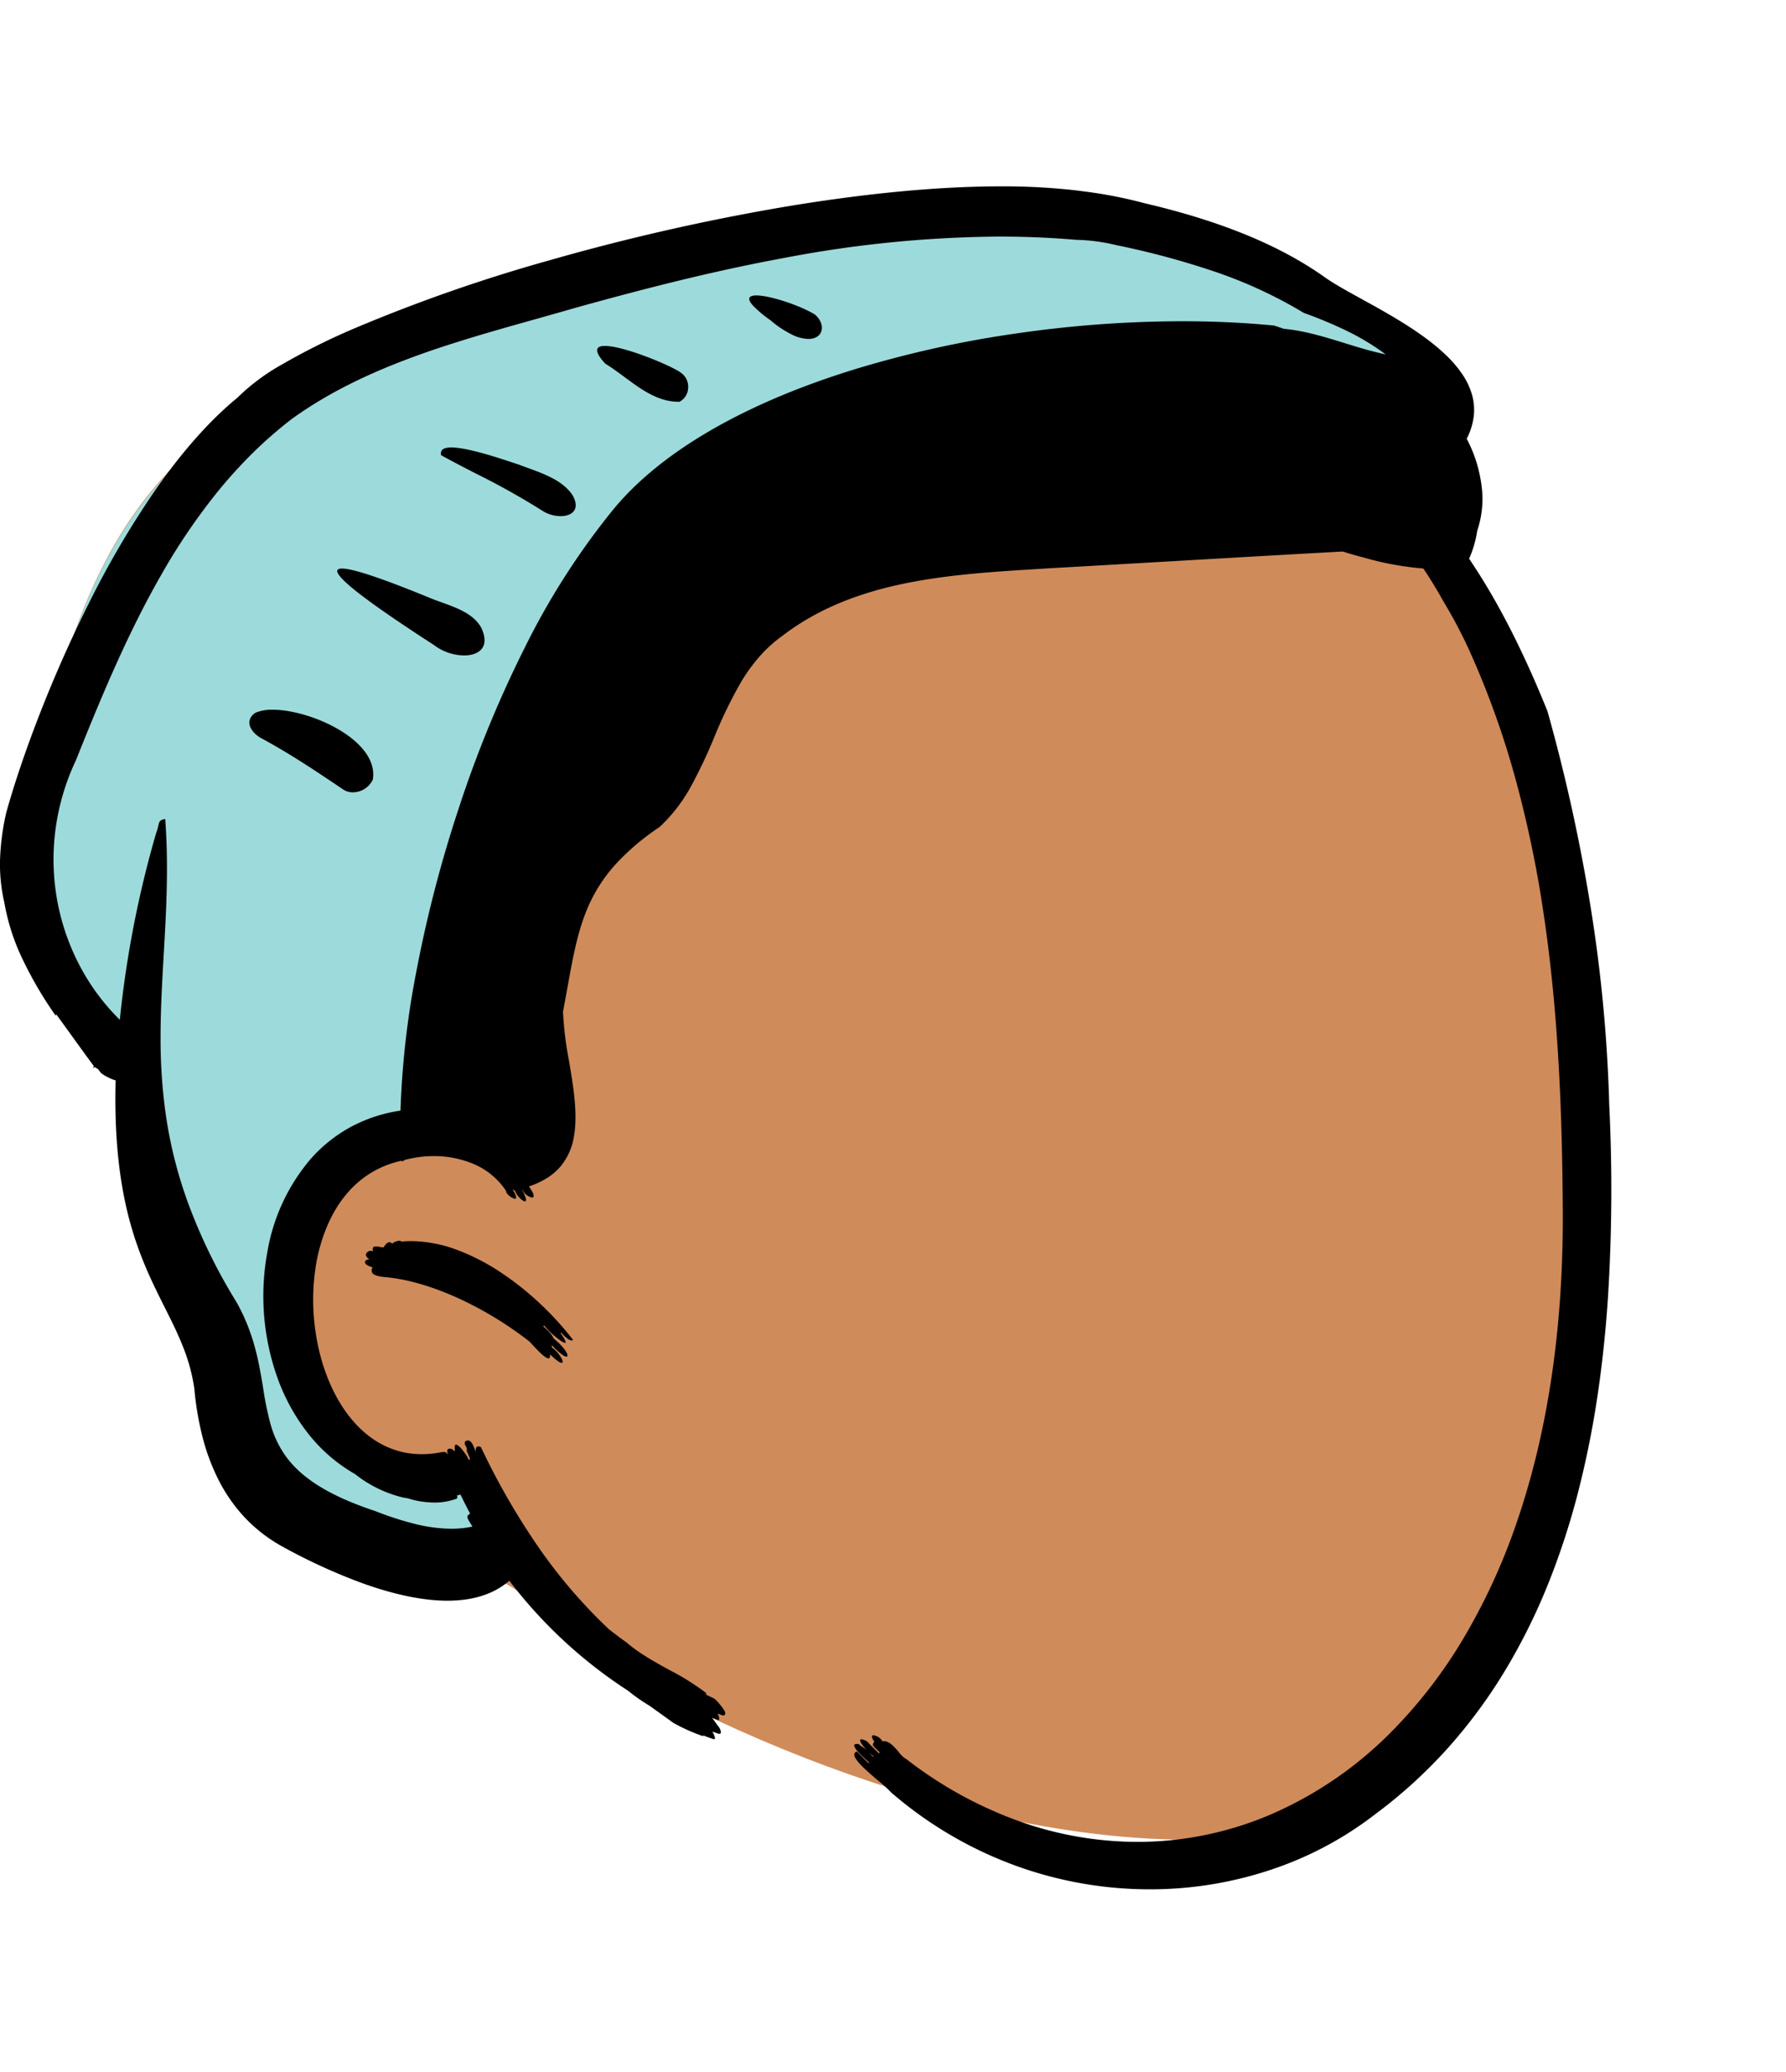 <svg xmlns="http://www.w3.org/2000/svg" width="489" height="567" viewBox="0 0 489 567"><g transform="translate(15)"><path d="M252.794,0c44.772,0,98.489,21.7,103.057,22.139l.123.007q3.6,0,28.168,21.46L366.4,78.2l1.435,1.371c6.869,6.585,12.732,12.588,17.361,17.319,37.792,38.634,44.584,190.324,35.678,243.223s-25.4,104.662-102.2,104.662-162.239-46.177-175.4-60.557q-13.162-14.38-29.568-13.779-.674-.851-1.338-1.7l-1.609-.228q-22.706-3.288-32.538-8.851c-12.8-7.243-26.875-45.323-26.875-53.711,0-8.3-21.013-68.717-21.433-75.11l-.006-.177c0-5.344-27.451-29.912-27.451-37.714s-5.533-7.329,0-34.822l1.608-8.077C9.955,120.778,21.48,72.306,65.422,51.244,113.71,28.1,207.57,0,252.794,0Z" transform="translate(-7.992 58.706)" fill="#d08b5b"/><path d="M113.71,370.437q-.674-.851-1.337-1.7l-1.609-.228q-22.706-3.289-32.538-8.852c-12.8-7.243-26.876-45.322-26.876-53.711,0-8.3-21.012-68.717-21.433-75.109l-.006-.177c0-5.344-27.452-29.912-27.452-37.715s-5.533-7.329,0-34.822l1.608-8.077c5.888-29.273,17.412-77.745,61.355-98.807C113.71,28.1,207.57,0,252.794,0c44.771,0,98.489,21.7,103.056,22.139l.123.006q3.6,0,28.167,21.46l-4.16,8.114c-54.082,1.58-143.016,6.4-181.838,21.138C140.419,94.764,125.67,239.313,125.67,239.313a247.443,247.443,0,0,0-40.336,25.143c-20.167,15.592-10.21,16.105-10.21,16.105s-.868,33.413,5.347,46.668,43.024,15.6,43.024,15.6l6.234,20.877-.862,9.676A33.484,33.484,0,0,0,113.71,370.437Z" transform="translate(-8 59)" fill="#9ddadb"/><path d="M314.775,466.052a107.441,107.441,0,0,1-36.652-6.453A109.31,109.31,0,0,1,244.1,439.634a38.785,38.785,0,0,0-3.673-3.343c-3.024-2.565-6.784-5.755-6.51-7.261a.962.962,0,0,1,.713-.706c.993,1.05,2.068,2.132,3.29,3.31a.639.639,0,0,1-.04-.37l-1.054-.954c-2.141-1.981-3.124-3.248-2.92-3.767.072-.183.291-.275.654-.275a3.753,3.753,0,0,1,.641.066c.076.088.153.166.235.25.057.058.115.117.174.18a14.334,14.334,0,0,1,1.453.978l.188.15-.059-.06c-1.176-1.254-1.831-2.3-1.671-2.674.045-.1.151-.156.317-.156a3.229,3.229,0,0,1,1.179.369l.334.162c1.075,1.132,2.194,2.248,3.42,3.41a.66.66,0,0,1,.07-.4l-1.081-1.045c-.966-.946-.913-1.03-.5-1.679l.006-.009c.036-.057.076-.119.117-.187-.539-.755-.753-1.293-.619-1.553a.388.388,0,0,1,.38-.177,3.37,3.37,0,0,1,2.478,1.68,2.008,2.008,0,0,1,.46-.054c1.452,0,2.8,1.566,3.983,2.948a7.1,7.1,0,0,0,2.167,2.006,111.981,111.981,0,0,0,30.806,16.943,96.657,96.657,0,0,0,32.333,5.652,92.851,92.851,0,0,0,36.88-7.639A105.016,105.016,0,0,0,381.393,422.5a132.053,132.053,0,0,0,19.187-24.94,169.334,169.334,0,0,0,14.838-32.333c8.62-25.218,12.81-54.445,12.454-86.869l-.026-3.1c-.142-14.129-.563-26.612-1.288-38.163-.86-13.7-2.139-26.125-3.911-37.976a313.468,313.468,0,0,0-7.746-37.076,238.876,238.876,0,0,0-12.8-35.46,132.358,132.358,0,0,0-6.829-12.88c-1.755-3.165-3.629-6.233-5.569-9.12a82.879,82.879,0,0,1-16.491-3.05c-2.021-.51-3.833-1.034-5.539-1.6-15.394.84-30.867,1.737-45.831,2.606h-.016c-11.177.649-22.734,1.319-34.269,1.966l-8.42.525c-10.532.677-22.72,1.618-34.091,4.225-12.376,2.838-22.445,7.325-30.785,13.717a36.737,36.737,0,0,0-6.38,5.786,47.546,47.546,0,0,0-4.922,6.79,123.725,123.725,0,0,0-7.4,15.219,141.652,141.652,0,0,1-6.233,13.193,44.553,44.553,0,0,1-8.7,11.342,66.155,66.155,0,0,0-11.814,9.944,42.677,42.677,0,0,0-6.981,10.177c-3.431,7.012-4.831,14.767-6.451,23.747v.007c-.387,2.146-.788,4.366-1.234,6.684a95.36,95.36,0,0,0,1.656,13.52c1.189,7.05,2.417,14.337,1.359,20.487a16.988,16.988,0,0,1-3.588,8.229,16.029,16.029,0,0,1-3.62,3.184,22.283,22.283,0,0,1-5.127,2.4c1.286,1.834,1.379,2.56,1.23,2.847a.4.4,0,0,1-.387.2,3.668,3.668,0,0,1-2.642-2.183l-.015,0a.448.448,0,0,1-.095.017c1.13,2.1,1.191,2.836,1.044,3.083a.255.255,0,0,1-.236.123c-.7,0-2.47-1.772-2.719-2.916a1.811,1.811,0,0,1-.75-.5c1.062,1.717,1.131,2.353,1,2.585a.3.3,0,0,1-.281.142,3.984,3.984,0,0,1-2.173-1.5c-.189-.26-.264-.472-.218-.614a19.831,19.831,0,0,0-8.809-7.369,27.506,27.506,0,0,0-11.025-2.2,30.4,30.4,0,0,0-8.106,1.09.424.424,0,0,1-.423.3.578.578,0,0,1-.336-.109c-8.665,1.878-15.469,7.566-19.676,16.451a46.556,46.556,0,0,0-3.9,13.429,59.348,59.348,0,0,0-.21,14.6c1.029,9.611,4.251,18.442,9.073,24.869,5.37,7.157,12.39,10.941,20.3,10.941a27.313,27.313,0,0,0,5.218-.52,3.722,3.722,0,0,1,.729-.084,1.131,1.131,0,0,1,1.012.44.467.467,0,0,0,.229.184c-.229-.6-.256-1.037-.081-1.292a.625.625,0,0,1,.545-.241,1.647,1.647,0,0,1,1.053.42.3.3,0,0,1,.1.2l.156-.007c.038,0,.06-.007.074-.009l.023,0a.167.167,0,0,1,.051.014l.017.006c-.152-.844-.137-1.382.043-1.6a.294.294,0,0,1,.236-.108c.891,0,3.078,3.076,3.373,3.969.037.113.04.182.008.206a1.267,1.267,0,0,1,.471-.159l-.169-.462c-.307-.819-.488-1.2-.6-1.427a1.24,1.24,0,0,1-.148-.814c0-.079,0-.17,0-.277a7.433,7.433,0,0,0-.47-1c-.136-.242-.136-.242-.068-.7l.007-.046.017-.118a1.377,1.377,0,0,1,.825-.337c.961,0,1.53,1.512,1.987,2.727.255.679.476,1.265.7,1.381a2.088,2.088,0,0,1-.448-2.082.7.7,0,0,1,.637-.407,1.188,1.188,0,0,1,.722.3A193.078,193.078,0,0,0,147,371.786a140.965,140.965,0,0,0,19.689,23.057c1.331,1.049,3.095,2.417,4.93,3.7,3.308,2.881,7.563,5.227,11.678,7.5a66.894,66.894,0,0,1,10.063,6.3.588.588,0,0,1-.1.281l.134.121.136.129,2.04.98a10.951,10.951,0,0,1,1.618,1.71,11.246,11.246,0,0,1,1.341,1.93.953.953,0,0,1-.079.8.484.484,0,0,1-.4.171,1.381,1.381,0,0,1-.551-.141c-.231-.079-.464-.168-.69-.254l-.006,0-.354-.134.017.025a.222.222,0,0,0,.034.044c.1.156.566,1.245.375,1.6a.215.215,0,0,1-.205.115.569.569,0,0,1-.174-.032l-.106-.04c-.366-.134-.732-.28-1.086-.421l-.375-.149c.445.553.865,1.154,1.236,1.683l.01.014c.1.149.205.294.3.433a3.4,3.4,0,0,1,.911,1.79c-.019.331-.181.5-.482.5a.976.976,0,0,1-.129-.009c-.56-.183-1.123-.379-1.721-.6l.162.31c.313.615.651,1.405.486,1.674a.21.21,0,0,1-.194.095.885.885,0,0,1-.334-.088c-.793-.246-1.627-.547-2.55-.921a.226.226,0,0,1-.216.136.681.681,0,0,1-.274-.076,51.533,51.533,0,0,1-7.719-3.48c-1.308-.952-2.645-1.909-3.939-2.834-.851-.609-1.729-1.237-2.6-1.865a50.552,50.552,0,0,1-5.92-4.14,128.932,128.932,0,0,1-32.5-30.1c-4.188,3.627-9.884,5.466-16.929,5.466-6.655,0-14.545-1.628-23.452-4.84A158.3,158.3,0,0,1,77.232,372.2a41.877,41.877,0,0,1-10.3-7.993,44.442,44.442,0,0,1-7.12-10.239,58.1,58.1,0,0,1-4.413-11.9,82.937,82.937,0,0,1-2.182-12.967,50.181,50.181,0,0,0-3.16-11.657c-1.428-3.612-3.156-7.055-4.985-10.7-3.209-6.393-6.845-13.64-9.489-23.331-3.029-11.1-4.312-23.79-3.924-38.785a.312.312,0,0,1-.1.01,10.208,10.208,0,0,1-2.049-.85,10.226,10.226,0,0,1-1.891-1.16l-.73-1.01a6.2,6.2,0,0,1-.979-.651l-.134.174c-.1.116-.163.175-.2.175a.026.026,0,0,1-.021-.011c-.038-.05.023-.267.067-.426.018-.065.034-.121.039-.152l-1.268-1.725c-1.695-2.314-3.477-4.78-5.2-7.164l0-.006c-1.34-1.854-2.607-3.606-3.787-5.224l-.085.149c-.057.108-.091.188-.067.226a107.315,107.315,0,0,1-8.81-14.93,58.988,58.988,0,0,1-5.267-16.1A46.051,46.051,0,0,1,.041,183.5a67.184,67.184,0,0,1,1.645-12.007c3.6-13.09,11.4-34.97,22.51-57.118A253.37,253.37,0,0,1,42.734,82.828C50.068,72.354,57.55,63.955,64.975,57.864a56.986,56.986,0,0,1,12.271-9.142,180.7,180.7,0,0,1,19.382-9.679,444.077,444.077,0,0,1,53.8-18.8A598.874,598.874,0,0,1,213.762,5.781c10.9-1.849,21.433-3.277,31.307-4.246C255.461.517,265.206,0,274.036,0a175.628,175.628,0,0,1,20.916,1.145l2.075.269a122.848,122.848,0,0,1,16.329,3.2c21.013,4.907,37.244,11.594,49.619,20.441,2.416,1.692,5.83,3.572,9.783,5.749C380.4,35.01,389.9,40.244,396.29,46.56a31.728,31.728,0,0,1,4.145,4.951,19.7,19.7,0,0,1,2.56,5.391,15.3,15.3,0,0,1,.53,5.848,18.181,18.181,0,0,1-1.945,6.323,37.492,37.492,0,0,1,4.032,12.634,27.1,27.1,0,0,1-1.155,12.546,29.6,29.6,0,0,1-2.219,7.65c7.663,11.308,14.679,24.955,21.449,41.72a479.753,479.753,0,0,1,11.825,53.637,410.314,410.314,0,0,1,5.094,54.173,473.953,473.953,0,0,1-.368,52.9c-.628,9.309-1.595,18.337-2.873,26.834a258.676,258.676,0,0,1-5.315,26.3,203.884,203.884,0,0,1-8.242,25.166,165.151,165.151,0,0,1-11.656,23.441,141.745,141.745,0,0,1-15.556,21.122,133.737,133.737,0,0,1-19.943,18.21,96.277,96.277,0,0,1-28.922,15.366A104.36,104.36,0,0,1,314.775,466.052Zm-76.651-37.291h0l.353.44a2.979,2.979,0,0,0,.681.643.554.554,0,0,1-.011-.22c-.2-.156-.414-.327-.623-.507ZM45.234,173.139c.973,13.107.27,25.316-.41,37.123-.41,7.13-.835,14.5-.859,21.815a147.723,147.723,0,0,0,1.491,22.409,120.849,120.849,0,0,0,6.161,24.078,151.1,151.1,0,0,0,13.154,26.822c4.82,8.59,6.126,16.5,7.278,23.484a84.73,84.73,0,0,0,2.013,9.831,27.842,27.842,0,0,0,4.2,8.852c4.464,6.158,12.2,10.9,24.355,14.94l1.085.415a84.7,84.7,0,0,0,9.894,3.141,42.264,42.264,0,0,0,9.993,1.32,27.44,27.44,0,0,0,5.76-.585l-.733-1.192c-.491-.807-.719-1.288-.6-1.681.076-.256.3-.468.716-.667-.019-.039-.043-.078-.068-.12l-.042-.07c-.914-1.725-1.768-3.421-2.541-5.04-.265.089-.527.157-.8.229l-.2.051a.749.749,0,0,1,.106.651.633.633,0,0,1-.475.309,17.471,17.471,0,0,1-5.682.951c-.363,0-.733-.011-1.1-.034l-.5-.038a22.817,22.817,0,0,1-5.741-1.08l-.062-.01c-.46-.075-.936-.153-1.4-.25a33.91,33.91,0,0,1-13.019-6.379,44.359,44.359,0,0,1-12.875-11.138,54.131,54.131,0,0,1-8.3-15.026,66.663,66.663,0,0,1-2.817-34.691,52.712,52.712,0,0,1,11.767-25.295A40.3,40.3,0,0,1,95.7,257.6a41.144,41.144,0,0,1,13.955-4.654,238.734,238.734,0,0,1,4.451-38.644,351.252,351.252,0,0,1,11.549-44.256,319.028,319.028,0,0,1,18.05-43.858,201.7,201.7,0,0,1,23.954-37.448c13.017-15.99,36.105-29.407,66.77-38.8A294.859,294.859,0,0,1,278.8,40.18a317.876,317.876,0,0,1,44.916-3.263c8.742,0,17.2.4,25.145,1.183.906.3,1.805.6,2.673.894,5.606.5,11.163,2.218,16.536,3.881,3.686,1.141,7.5,2.32,11.324,3.111a66.449,66.449,0,0,0-10.764-6.495,116.518,116.518,0,0,0-11.621-4.842,125.079,125.079,0,0,0-25.034-11.516,223.04,223.04,0,0,0-26.307-7.04,50.792,50.792,0,0,0-11.021-1.461c-6.84-.588-13.918-.886-21.038-.886a323.32,323.32,0,0,0-58.991,5.86c-16.837,3.108-34.657,7.375-57.779,13.836l-3.088.888c-2.5.714-5.034,1.425-7.482,2.113-23.1,6.49-46.981,13.2-66.392,27.229A114.738,114.738,0,0,0,69.264,72.91a129.893,129.893,0,0,0-9.4,10.32A168.4,168.4,0,0,0,44.13,106.347c-4.231,7.373-8.366,15.6-12.641,25.141-4,8.924-7.631,17.907-10.723,25.626a63.911,63.911,0,0,0-5.613,19.22,62.5,62.5,0,0,0,6.592,36.8,60,60,0,0,0,11.062,14.958,286.467,286.467,0,0,1,9.955-51.131,12.443,12.443,0,0,0,.583-1.978c.256-1.139.362-1.61,1.889-1.845ZM153.782,321.975c-.634,0-2.1-1.279-3.226-2.352a1.345,1.345,0,0,1-.1,1.005.355.355,0,0,1-.282.12c-.531,0-1.545-.773-3.1-2.363-.518-.53-1.007-1.058-1.4-1.483a7.068,7.068,0,0,0-.865-.879,98.585,98.585,0,0,0-18.775-11.482c-7.433-3.452-14.625-5.543-20.8-6.048l-.458-.052c-1.671-.215-2.6-.6-2.908-1.206a1.5,1.5,0,0,1,.166-1.432,4.47,4.47,0,0,1-1.674-.693c-.391-.3-.448-.58-.427-.759.047-.405.533-.7,1.153-.7h.067c-.739-.486-1.066-1.023-.92-1.509a1.386,1.386,0,0,1,1.349-.816,1.508,1.508,0,0,1,.59.115,1.156,1.156,0,0,1-.027-1.034.912.912,0,0,1,.8-.287,6.018,6.018,0,0,1,1.057.129l.142.027a4.548,4.548,0,0,0,.706.1.26.26,0,0,0,.185-.047c.6-.928,1.115-1.379,1.57-1.379a.858.858,0,0,1,.5.185l.078.056,0,0a.487.487,0,0,0,.235.125c.058,0,.1-.045.144-.141a4.108,4.108,0,0,1,1.757-.621.9.9,0,0,1,.5.136l.068.043a.425.425,0,0,0,.223.093.354.354,0,0,0,.193-.071c.762-.062,1.544-.094,2.324-.094a36.66,36.66,0,0,1,12.757,2.487,59.227,59.227,0,0,1,12.207,6.4,82.042,82.042,0,0,1,10.792,8.708,82.933,82.933,0,0,1,8.511,9.423.543.543,0,0,1-.407.166c-.849,0-2.212-1.453-2.725-2l-.01-.011-.118-.124a.457.457,0,0,1-.17.111l.274.388c.852,1.223,1.222,1.963,1.1,2.2a.165.165,0,0,1-.161.081c-.486,0-1.846-1.019-2.957-1.972a15.427,15.427,0,0,1-2.657-2.715.642.642,0,0,1-.31.09.511.511,0,0,1-.1-.01c.106.1.249.237.415.391l0,0c.818.758,2.186,2.026,2.461,2.975l.509.424c2.324,1.99,3.531,3.848,3.317,4.427a.259.259,0,0,1-.272.166c-.676,0-2.206-1.206-4.092-3.227a.869.869,0,0,1,.088.72l.188.125c1.516,1.059,2.958,3.275,2.754,3.921A.231.231,0,0,1,153.782,321.975ZM96.615,165.834a4.79,4.79,0,0,1-2.429-.63l-3.608-2.424c-5.857-3.922-11.693-7.757-18.688-11.562-2.2-1.093-3.658-2.937-3.617-4.587a3.207,3.207,0,0,1,2.263-2.8,12.144,12.144,0,0,1,4.118-.6c7.5,0,19.174,4.287,24.6,10.67,2.338,2.75,3.288,5.593,2.823,8.451A6.089,6.089,0,0,1,96.615,165.834Zm30.44-37.461a13.878,13.878,0,0,1-8.244-2.85l-3.277-2.132c-6.845-4.48-12.019-8.046-15.816-10.9-5.182-3.894-7.657-6.376-7.359-7.377.1-.344.536-.519,1.288-.519,2.928,0,10.848,2.634,23.54,7.828,1.163.5,2.388.941,3.685,1.41,4.286,1.548,8.717,3.148,10.839,6.852,1.115,2.284,1.257,4.208.41,5.564S129.466,128.372,127.055,128.372Zm26.421-38.119A9.394,9.394,0,0,1,148.7,88.9a205.528,205.528,0,0,0-18.454-10.327c-3.135-1.615-6.376-3.284-9.448-4.98a1.509,1.509,0,0,1,.171-1.358c.395-.513,1.268-.772,2.6-.772,4.361,0,12.624,2.745,17.063,4.22.571.19,1.11.369,1.549.511l.783.3c.494.184,1.005.371,1.5.551l.031.011c4.672,1.7,9.5,3.464,12.191,7.344,1,1.7,1.205,3.148.6,4.2S155.294,90.253,153.476,90.253Zm32.29-31.3c-5.634,0-10.273-3.434-14.76-6.755-1.724-1.276-3.506-2.595-5.308-3.688-1.753-1.914-2.467-3.28-2.124-4.059.227-.516.919-.777,2.057-.777,5.25,0,18.13,5.4,20.712,7.266l.113.086a4.663,4.663,0,0,1,1.949,4.265,4.4,4.4,0,0,1-2.372,3.659Zm35.572-17.192a10.7,10.7,0,0,1-4.424-1.154,27.93,27.93,0,0,1-5.99-3.988,32.1,32.1,0,0,1-4.679-3.9c-.864-.942-1.223-1.665-1.067-2.15s.8-.72,1.921-.72c3.655,0,11.913,2.7,16.066,5.262,1.565,1.38,2.223,3.207,1.677,4.653C224.365,41.033,223.088,41.759,221.339,41.759Z" transform="translate(-15 51)"/></g></svg>